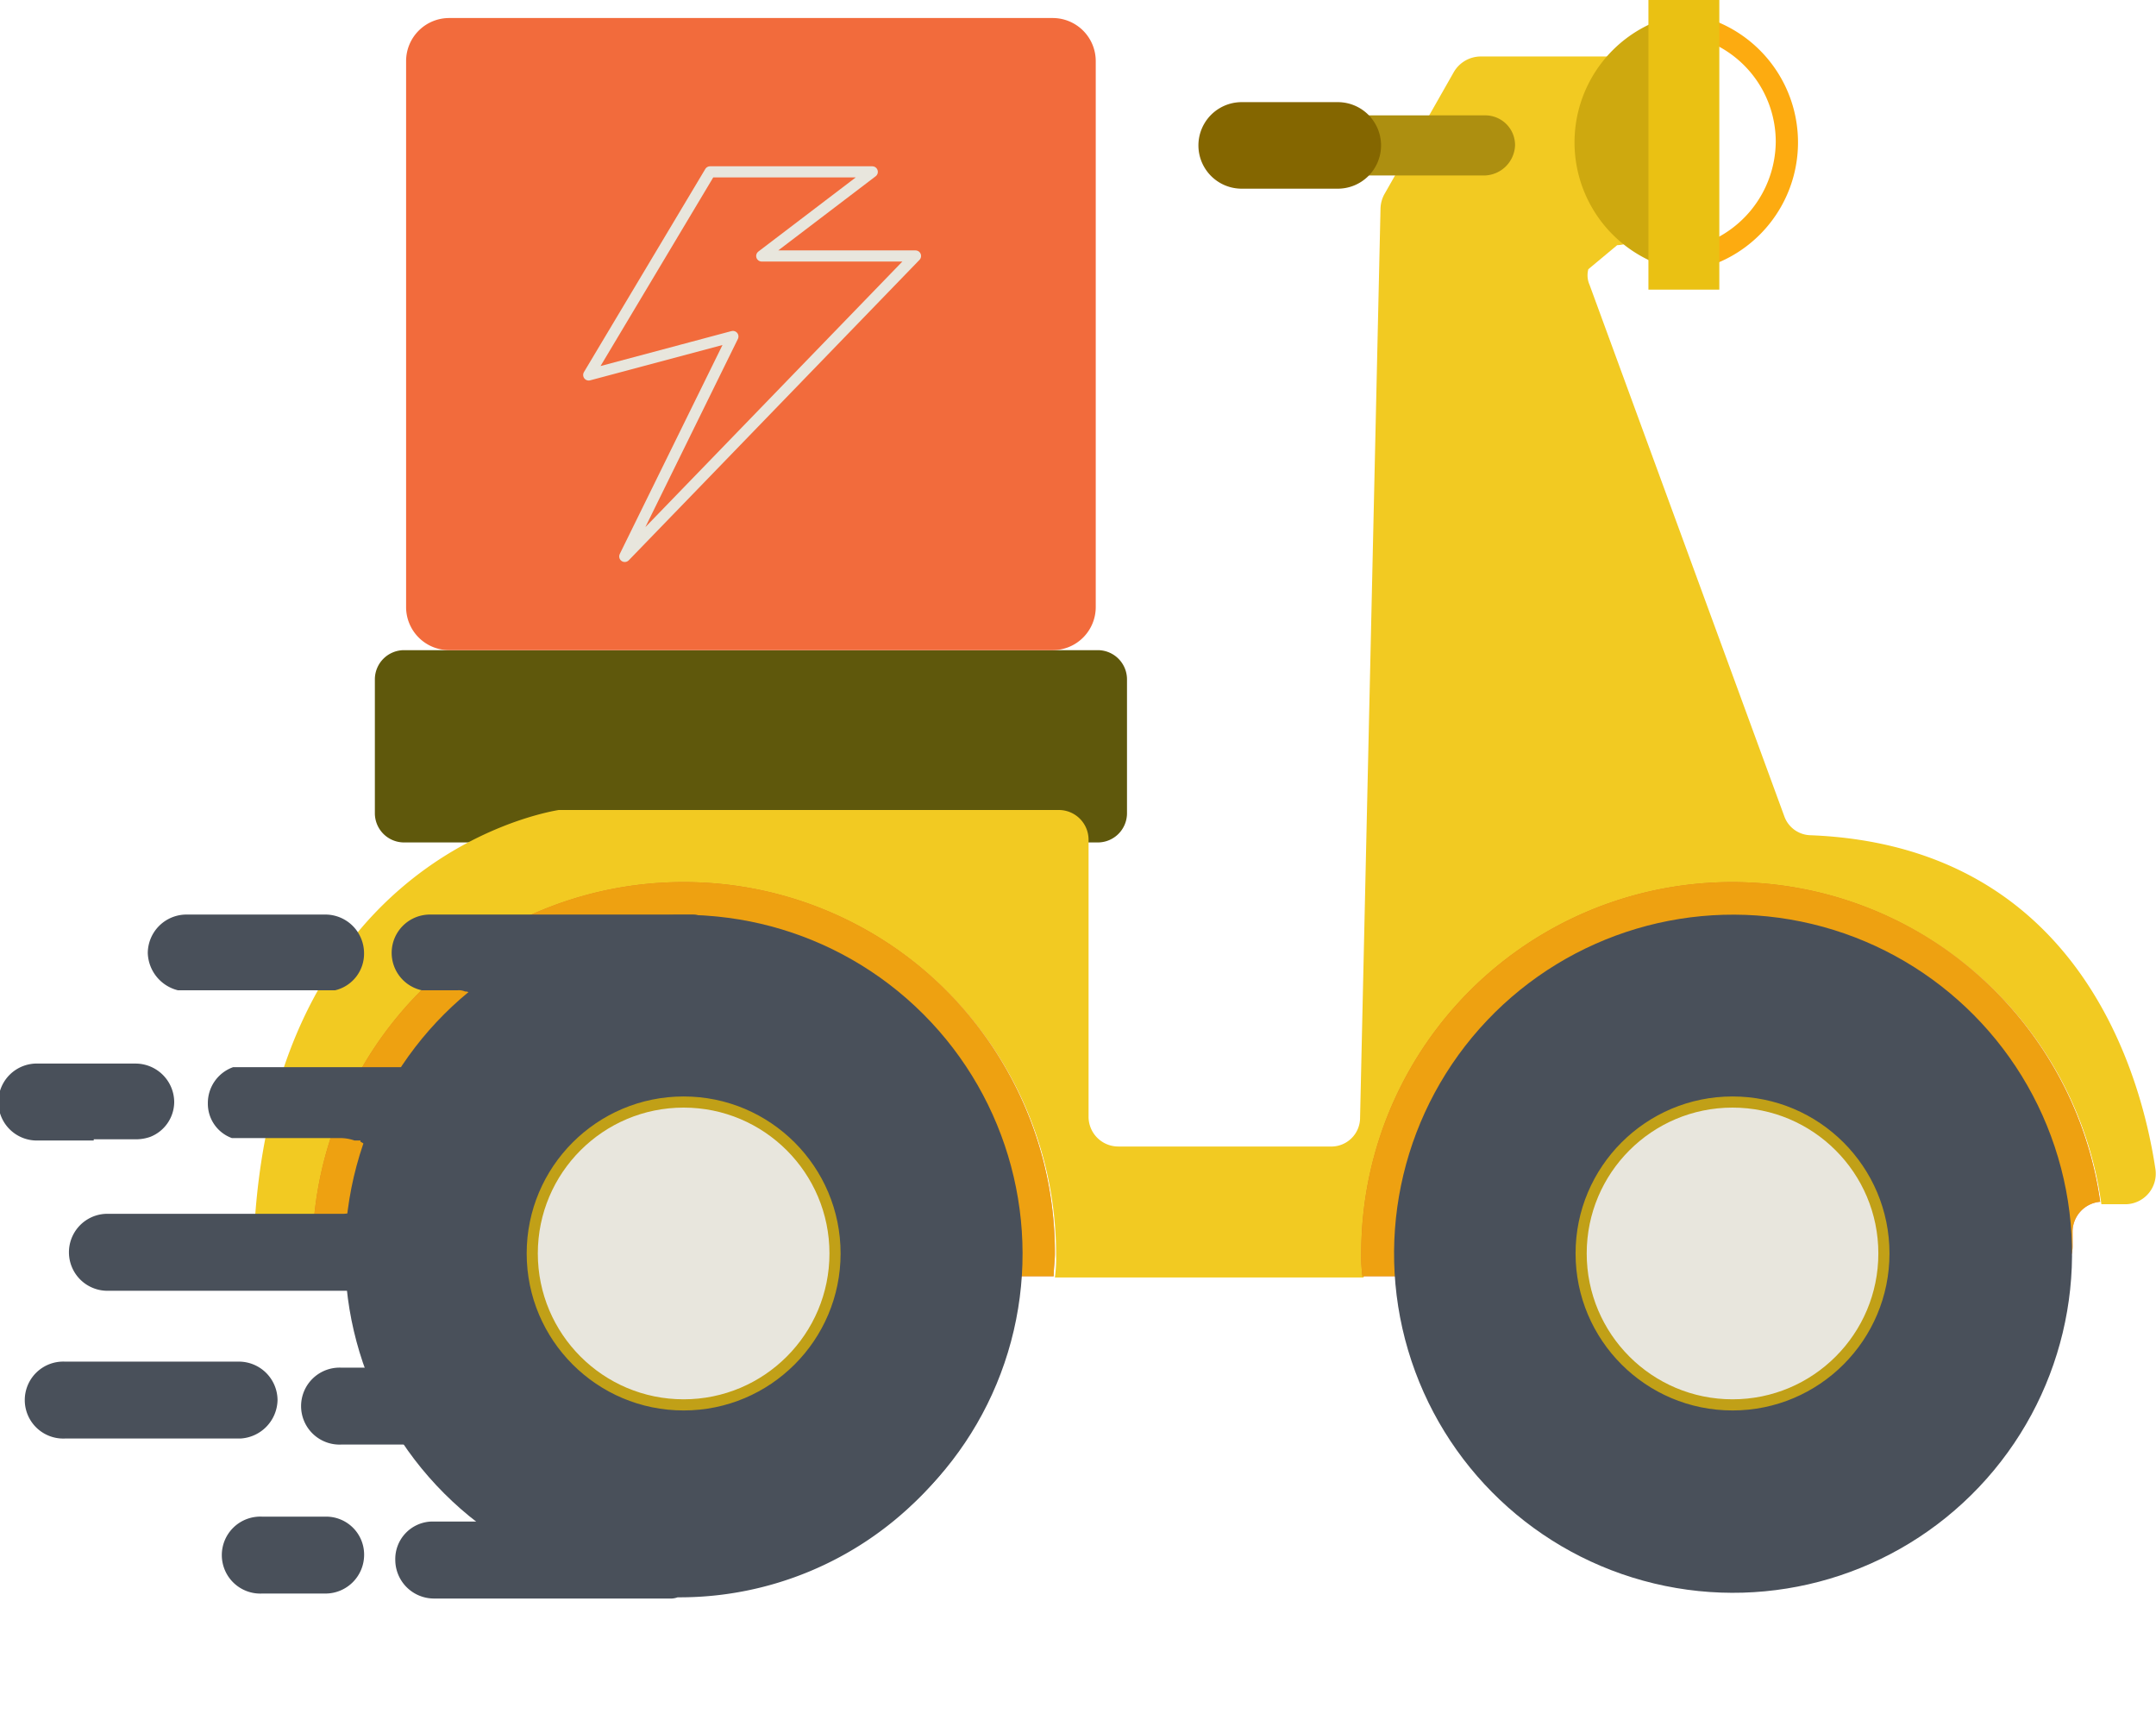 <svg id="Group_69" data-name="Group 69" xmlns="http://www.w3.org/2000/svg" viewBox="0 0 302.548 243.137">
  <defs>
    <style>
      .cls-1 {
        fill: #5f580c;
      }

      .cls-2 {
        fill: #f26b3c;
      }

      .cls-3 {
        fill: #f2ca22;
      }

      .cls-4 {
        fill: #cf4c30;
      }

      .cls-5 {
        fill: #ffce00;
        opacity: 0.656;
      }

      .cls-16, .cls-6 {
        fill: none;
      }

      .cls-7 {
        fill: #49505a;
      }

      .cls-8 {
        fill: #e8e6dd;
        stroke: #c1a017;
      }

      .cls-16, .cls-8 {
        stroke-linecap: round;
        stroke-linejoin: round;
        stroke-miterlimit: 10;
        stroke-width: 1.563px;
      }

      .cls-9 {
        fill: #cea90f;
      }

      .cls-10 {
        fill: #fdab10;
      }

      .cls-11 {
        fill: #eac113;
      }

      .cls-12 {
        fill: #c2412d;
      }

      .cls-13 {
        fill: #ad8f10;
      }

      .cls-14 {
        fill: #59364c;
      }

      .cls-15 {
        fill: #846600;
      }

      .cls-16 {
        stroke: #e8e6dd;
      }
    </style>
  </defs>
  <path id="Path_120" data-name="Path 120" class="cls-1" d="M131.349,81.076H132.7a4.1,4.1,0,0,0,4.046-4.046V58.146A4.1,4.1,0,0,0,132.7,54.1H35.246A4.1,4.1,0,0,0,31.2,58.146V77.03a4.1,4.1,0,0,0,4.046,4.046Z" transform="translate(21.404 37.113)"/>
  <path id="Path_121" data-name="Path 121" class="cls-2" d="M130.577,84.114V7.57a6.044,6.044,0,0,0-6.07-6.07H39.87A6.044,6.044,0,0,0,33.8,7.57V84.114a6.044,6.044,0,0,0,6.07,6.07h84.638A6.044,6.044,0,0,0,130.577,84.114Z" transform="translate(23.187 1.029)"/>
  <g id="Group_62" data-name="Group 62" transform="translate(35.565 7.924)">
    <path id="Path_122" data-name="Path 122" class="cls-3" d="M288,160.825c-1.855-12.476-10.285-45.354-48.389-46.871a4.009,4.009,0,0,1-3.709-2.7L208.588,36.734a3.288,3.288,0,0,1-.169-2.192l4.046-3.372a4.319,4.319,0,0,0,4.215-4.384l-.843-18.04A4.375,4.375,0,0,0,211.623,4.7H193.246a4.394,4.394,0,0,0-3.709,2.192l-9.779,17.2a4.489,4.489,0,0,0-.506,2.023l-2.866,127.462a4.035,4.035,0,0,1-4.215,4.046H142.5a4.174,4.174,0,0,1-4.215-4.215V114.628a4.174,4.174,0,0,0-4.215-4.215H63.929c-4.046.674-40.97,8.43-42.825,61.2A4.212,4.212,0,0,0,25.319,176H29.7c0-1.012-.169-2.192-.169-3.2a52.1,52.1,0,0,1,104.2,0,20.405,20.405,0,0,1-.169,3.2h43.33c0-1.012-.169-2.192-.169-3.2a52.086,52.086,0,0,1,103.69-7.081h3.541A4.293,4.293,0,0,0,288,160.825Z" transform="translate(-21.094 -4.7)"/>
    <path id="Path_123" data-name="Path 123" class="cls-4" d="M78.1,73.4A52.024,52.024,0,0,0,26,125.5a20.4,20.4,0,0,0,.169,3.2H130.027c0-1.012.169-2.192.169-3.2A52.024,52.024,0,0,0,78.1,73.4Z" transform="translate(-17.729 42.429)"/>
    <path id="Path_124" data-name="Path 124" class="cls-5" d="M78.1,73.4A52.024,52.024,0,0,0,26,125.5a20.4,20.4,0,0,0,.169,3.2H130.027c0-1.012.169-2.192.169-3.2A52.024,52.024,0,0,0,78.1,73.4Z" transform="translate(-17.729 42.429)"/>
    <path id="Path_125" data-name="Path 125" class="cls-4" d="M165.4,73.4a52.024,52.024,0,0,0-52.1,52.1,20.406,20.406,0,0,0,.169,3.2H208.9a4.174,4.174,0,0,0,4.215-4.215v-2.023a4.225,4.225,0,0,1,3.878-4.215A52.165,52.165,0,0,0,165.4,73.4Z" transform="translate(42.16 42.429)"/>
    <path id="Path_126" data-name="Path 126" class="cls-5" d="M165.4,73.4a52.024,52.024,0,0,0-52.1,52.1,20.406,20.406,0,0,0,.169,3.2H208.9a4.174,4.174,0,0,0,4.215-4.215v-2.023a4.225,4.225,0,0,1,3.878-4.215A52.165,52.165,0,0,0,165.4,73.4Z" transform="translate(42.16 42.429)"/>
  </g>
  <g id="Group_65" data-name="Group 65" transform="translate(0 108.659)">
    <g id="Group_64" data-name="Group 64" transform="translate(0 19.646)">
      <path id="Path_127" data-name="Path 127" class="cls-6" d="M28.53,107.2Z" transform="translate(19.521 -54.765)"/>
      <path id="Path_128" data-name="Path 128" class="cls-6" d="M30.174,94.969V94.8H29.5C29.837,94.8,30.006,94.969,30.174,94.969Z" transform="translate(20.237 -63.272)"/>
      <g id="Group_63" data-name="Group 63">
        <path id="Path_129" data-name="Path 129" class="cls-7" d="M94.621,76.269c-.337,0-.674-.169-1.18-.169H56.518a5.374,5.374,0,0,0-1.18,10.622H60.4a2.138,2.138,0,0,1,1.012.169h.169a5.418,5.418,0,0,1,4.215,5.227,5.5,5.5,0,0,1-3.541,5.058,6.061,6.061,0,0,1-1.855.337H28.867a5.331,5.331,0,0,0-3.541,5.058A5.126,5.126,0,0,0,28.7,107.46H44.041a6.061,6.061,0,0,1,1.855.337h.843v.169a5.334,5.334,0,0,1,2.866,4.721,5.517,5.517,0,0,1-5.227,5.4H11a5.4,5.4,0,0,0,0,10.79H49.6a5.4,5.4,0,1,1,0,10.79H44.041a5.4,5.4,0,1,0,0,10.79H67.982a5.433,5.433,0,0,1,5.4,5.4,5.5,5.5,0,0,1-5.058,5.4H56.686a5.259,5.259,0,0,0-5.058,5.4,5.433,5.433,0,0,0,5.4,5.4H90.069a2.869,2.869,0,0,0,1.18-.169h.337a47.418,47.418,0,0,0,47.377-47.377C138.795,98.524,119.406,77.955,94.621,76.269Z" transform="translate(3.842 -76.1)"/>
        <path id="Path_130" data-name="Path 130" class="cls-7" d="M37.438,118.7a5.433,5.433,0,0,0-5.4-5.4H7.6a5.4,5.4,0,1,0,0,10.79H32.211A5.517,5.517,0,0,0,37.438,118.7Z" transform="translate(1.509 -50.58)"/>
        <path id="Path_131" data-name="Path 131" class="cls-7" d="M32.931,126.2H24a5.4,5.4,0,1,0,0,10.79h8.936a5.433,5.433,0,0,0,5.4-5.4A5.326,5.326,0,0,0,32.931,126.2Z" transform="translate(12.76 -41.731)"/>
        <path id="Path_132" data-name="Path 132" class="cls-7" d="M16.515,86.722H38.6A5.272,5.272,0,0,0,42.648,81.5a5.433,5.433,0,0,0-5.4-5.4H17.7a5.433,5.433,0,0,0-5.4,5.4A5.569,5.569,0,0,0,16.515,86.722Z" transform="translate(8.438 -76.1)"/>
        <path id="Path_133" data-name="Path 133" class="cls-7" d="M13.151,99.122h6.07a6.061,6.061,0,0,0,1.855-.337A5.292,5.292,0,0,0,24.447,93.9a5.433,5.433,0,0,0-5.4-5.4H5.4a5.4,5.4,0,1,0,0,10.79h7.756Z" transform="translate(0 -67.593)"/>
      </g>
    </g>
    <circle id="Ellipse_13" data-name="Ellipse 13" class="cls-7" cx="47.545" cy="47.545" r="47.545" transform="translate(28.711 67.239) rotate(-45)"/>
    <circle id="Ellipse_14" data-name="Ellipse 14" class="cls-8" cx="21.244" cy="21.244" r="21.244" transform="translate(74.69 45.948)"/>
  </g>
  <circle id="Ellipse_15" data-name="Ellipse 15" class="cls-7" cx="47.545" cy="47.545" r="47.545" transform="matrix(0.233, -0.973, 0.973, 0.233, 185.858, 211.073)"/>
  <circle id="Ellipse_16" data-name="Ellipse 16" class="cls-8" cx="21.244" cy="21.244" r="21.244" transform="translate(221.879 154.607)"/>
  <path id="Path_134" data-name="Path 134" class="cls-9" d="M149.377,37.586a18.293,18.293,0,1,1,0-36.586" transform="translate(89.867 0.686)"/>
  <g id="Group_66" data-name="Group 66" transform="translate(234.018 1.686)">
    <path id="Path_135" data-name="Path 135" class="cls-10" d="M142,4.372a15.175,15.175,0,0,1,11.971,14.837A15.349,15.349,0,0,1,142,34.046V4.372M138.8,1V37.586A18.293,18.293,0,1,0,138.8,1Z" transform="translate(-138.8 -1)"/>
  </g>
  <rect id="Rectangle_154" data-name="Rectangle 154" class="cls-11" width="9.947" height="40.633" transform="translate(231.321)"/>
  <g id="Group_67" data-name="Group 67" transform="translate(169.107 16.186)">
    <line id="Line_1" data-name="Line 1" class="cls-12" x1="35.069" transform="translate(4.215 4.215)"/>
    <path id="Path_136" data-name="Path 136" class="cls-13" d="M139.584,18.03H104.515a4.215,4.215,0,0,1,0-8.43h35.069a4.174,4.174,0,0,1,4.215,4.215A4.4,4.4,0,0,1,139.584,18.03Z" transform="translate(-100.3 -9.6)"/>
  </g>
  <g id="Group_68" data-name="Group 68" transform="translate(168.095 14.331)">
    <line id="Line_2" data-name="Line 2" class="cls-14" x1="13.657" transform="translate(5.901 6.07)"/>
    <path id="Path_137" data-name="Path 137" class="cls-15" d="M119.258,20.639H105.77a6.07,6.07,0,0,1,0-12.139h13.488a6.07,6.07,0,1,1,0,12.139Z" transform="translate(-99.7 -8.5)"/>
  </g>
  <path id="Path_138" data-name="Path 138" class="cls-16" d="M88.79,14.3H66.029L49,42.794l20.232-5.4L54.058,68.252l40.8-42.15H73.279Z" transform="translate(33.614 9.81)"/>
</svg>
